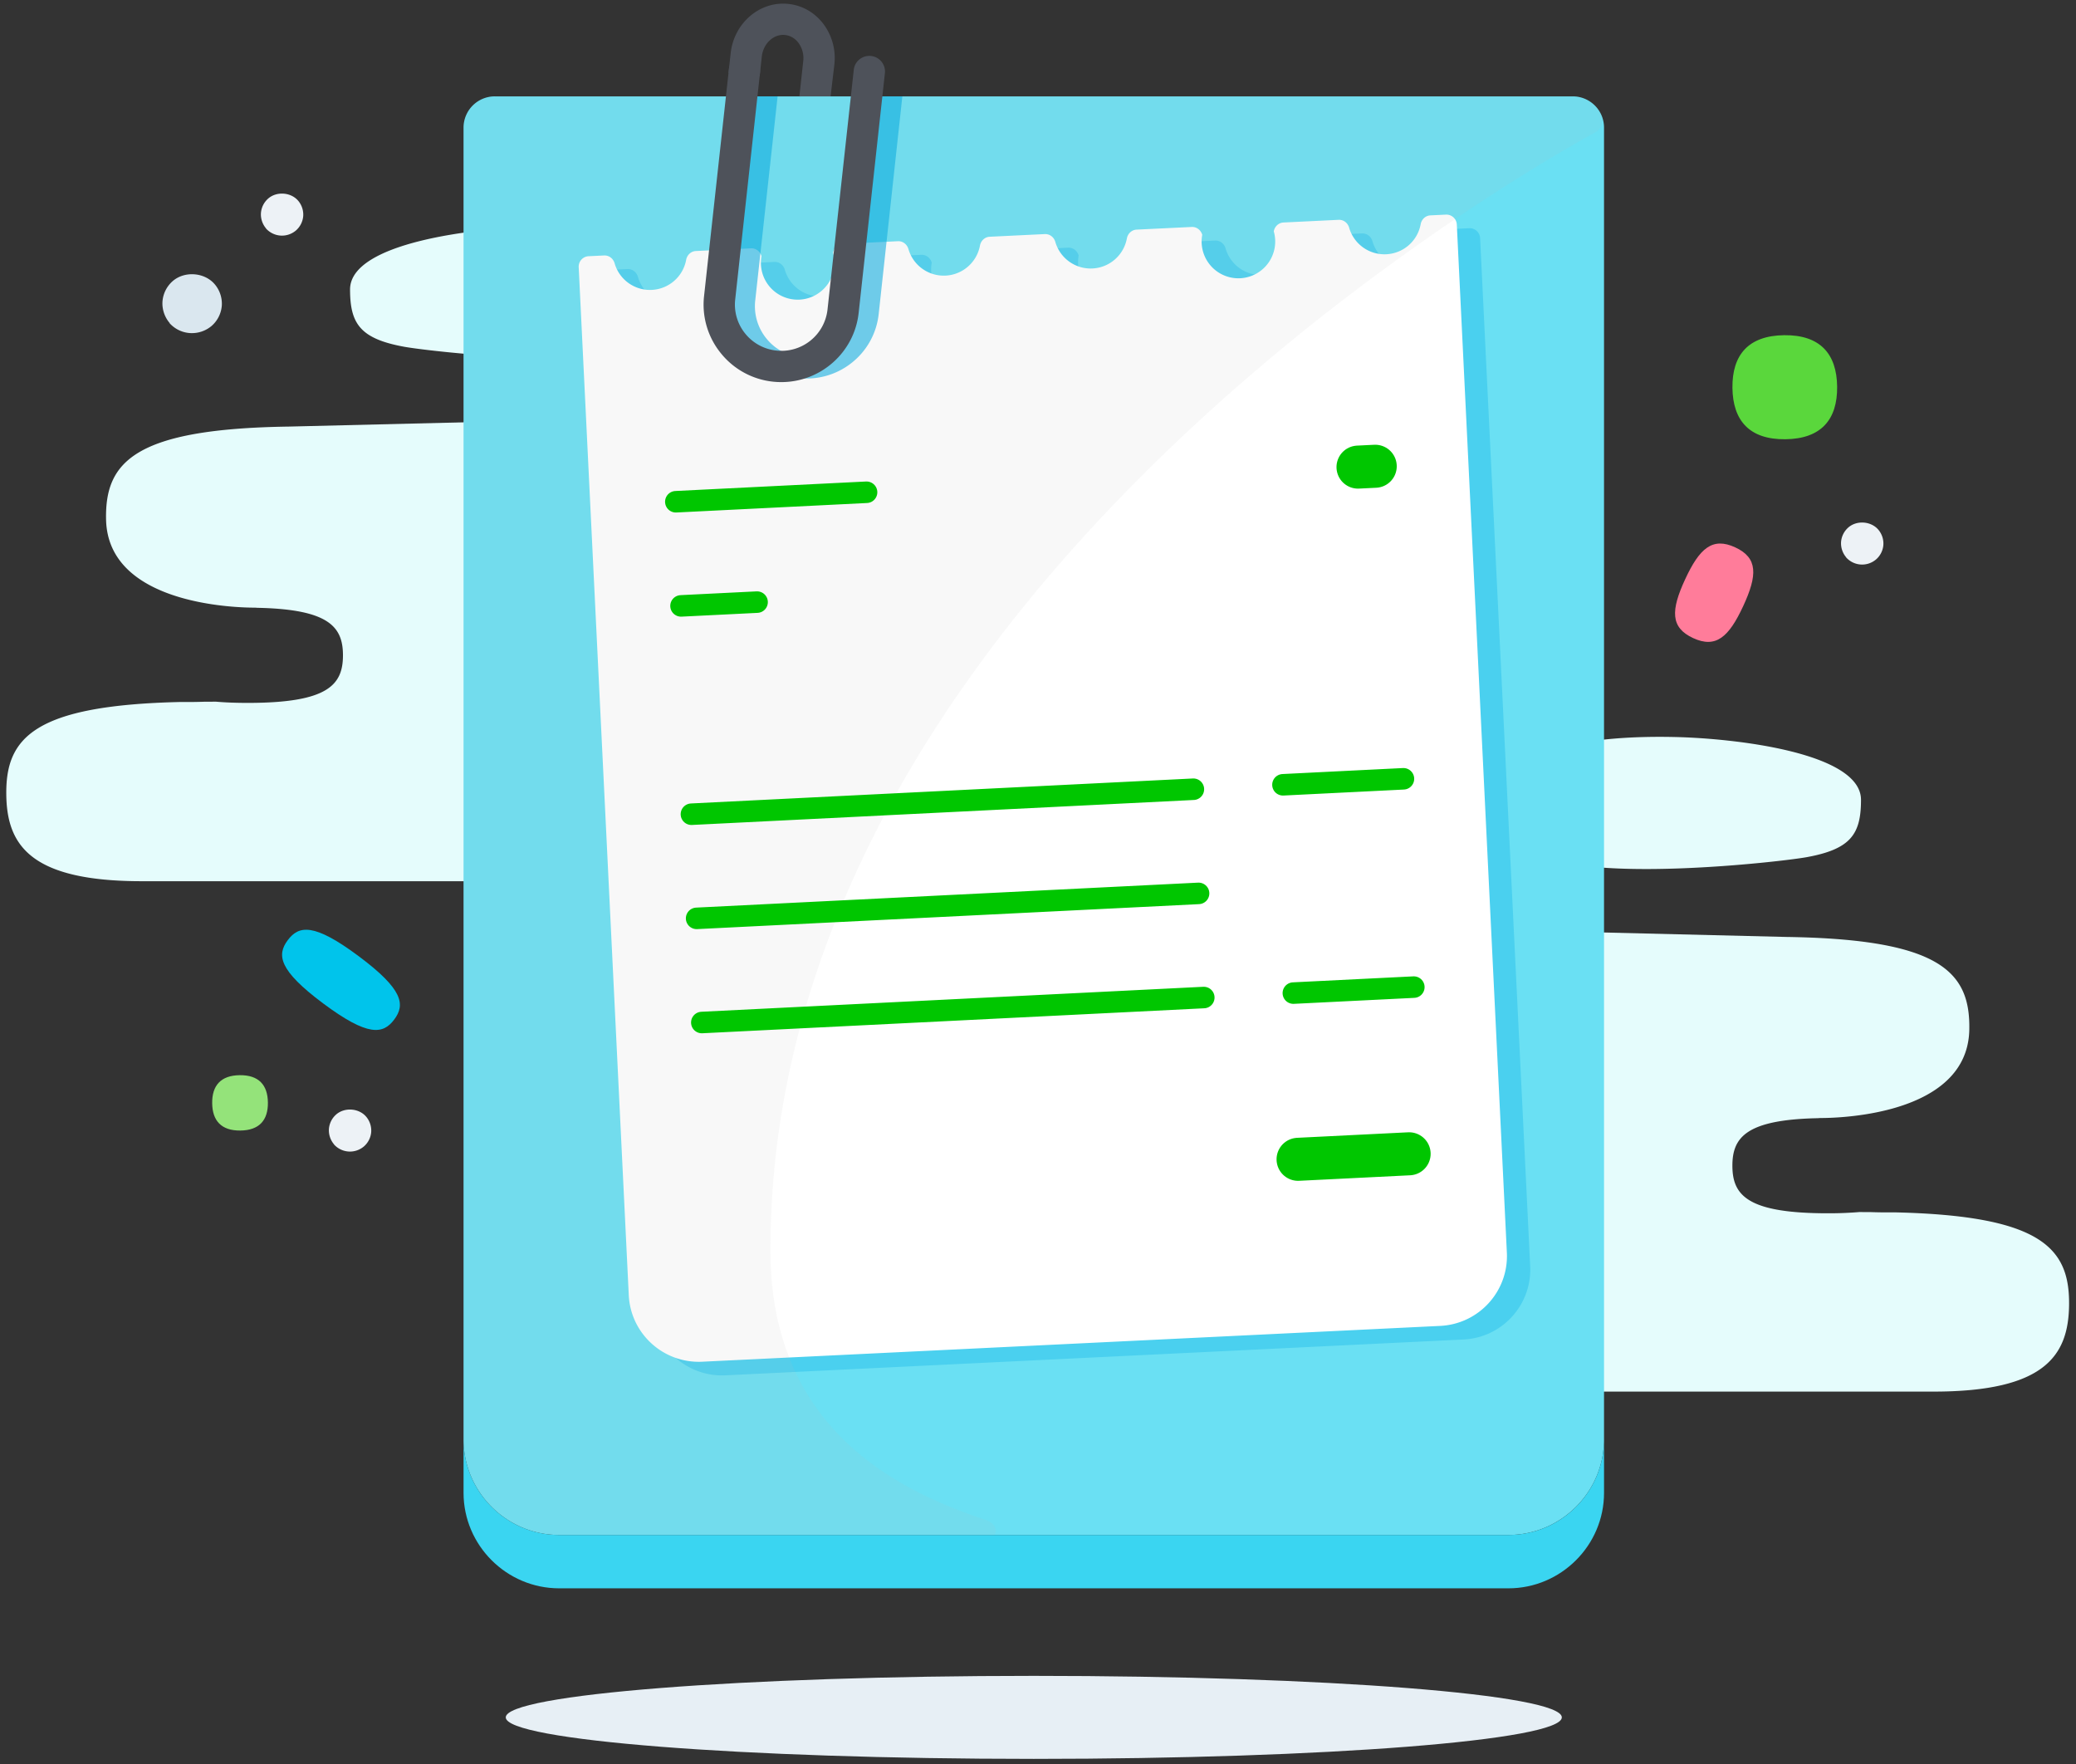 <svg xmlns="http://www.w3.org/2000/svg" width="193" height="164" viewBox="0 0 193 164">
    <rect x="0" y="0" width="193" height="164" fill="#333333" stroke="none"/>
    <g fill="none" fill-rule="evenodd">
        <path fill="#E5FCFC" d="M140.003 73.942c.095-4.471 8.124-5.587 15.594-5.435 5.789.117 17.415 1.479 17.415 5.841 0 3.19-.95 4.577-5.021 5.325-2.443.449-20.915 2.546-25.45-.56-1.566-1.075-2.59-2.712-2.538-5.17M96.682 85.405l69.424 1.69c14.351.211 17.075 3.29 16.974 8.617-.164 8.684-14.444 8.185-13.895 8.217-.064.001-.12.01-.183.012-6.638.136-7.946 1.768-7.946 4.414 0 2.766 1.413 4.426 8.862 4.426a34.52 34.52 0 0 0 2.987-.118c.049.005.31.01.996.008a42.413 42.413 0 0 0 2.179.023c13.775.298 16.337 3.362 16.276 8.608-.055 4.7-2.24 8.054-12.605 8.054H89.4l7.282-43.951z"/>
        <path fill="#E1F4F4" d="M173.036 112.652l.115-.01.065.004-.18.006"/>
        <path fill="#E5FCFC" d="M65.553 26.5c-.095-4.472-8.124-5.586-15.594-5.435-5.789.117-17.415 1.48-17.415 5.84 0 3.191.95 4.578 5.022 5.326 2.442.448 20.914 2.545 25.448-.56 1.567-1.075 2.591-2.71 2.539-5.17M96.258 37.963l-69.424 1.69c-14.35.21-17.075 3.29-16.974 8.617.164 8.684 14.444 8.186 13.896 8.217.063.002.12.01.182.012 6.638.136 7.946 1.767 7.946 4.413 0 2.767-1.413 4.427-8.862 4.426-1.136 0-2.115-.041-2.987-.117-.048.005-.31.01-.996.007a43.87 43.87 0 0 1-2.178.024C3.085 65.55.523 68.614.585 73.86c.055 4.7 2.24 8.053 12.605 8.053h90.35l-7.282-43.95z"/>
        <path fill="#E1F4F4" d="M19.904 65.21l-.114-.01c-.022 0-.042.003-.065.004.066.001.125.004.18.006"/>
        <path fill="#E7EFF5" d="M47.019 159.639c0 2.13 21.977 3.858 49.09 3.858 27.112 0 49.09-1.727 49.09-3.858 0-2.131-21.978-3.859-49.09-3.859-27.113 0-49.09 1.728-49.09 3.859"/>
        <path fill="#FF7C9A" d="M156.663 53.849c-1.336 2.88-1.377 4.485.743 5.464 2.118.979 3.319-.092 4.654-2.971s1.375-4.486-.743-5.463c-2.12-.979-3.32.09-4.654 2.97"/>
        <path fill="#94E37A" d="M22.287 99.944c-1.768.02-2.58.972-2.561 2.602.018 1.63.85 2.564 2.62 2.543 1.767-.019 2.578-.971 2.56-2.601-.018-1.63-.851-2.565-2.62-2.544"/>
        <path fill="#00C4EB" d="M33.347 88.883c-4.159-3.102-5.564-2.866-6.594-1.492-1.028 1.376-.859 2.788 3.302 5.89 4.16 3.101 5.565 2.866 6.594 1.49 1.03-1.374.858-2.787-3.302-5.888"/>
        <path fill="#DAE7EF" d="M15.756 30.03a2.79 2.79 0 0 0 1.898.93 2.83 2.83 0 0 0 2.012-.658 2.784 2.784 0 0 0 .955-1.896 2.791 2.791 0 0 0-.67-1.996c-.952-1.106-2.806-1.235-3.903-.273a2.798 2.798 0 0 0-.942 1.883c-.051.725.198 1.46.67 2.01h-.02z"/>
        <path fill="#EDF2F6" d="M24.722 21.232a1.998 1.998 0 0 0 2.788.194 1.99 1.99 0 0 0 .68-1.352 1.997 1.997 0 0 0-.477-1.423c-.679-.788-2-.88-2.782-.193a1.992 1.992 0 0 0-.672 1.342c-.036.516.141 1.04.477 1.433l-.014-.001zM31.043 106.373a1.996 1.996 0 0 0 2.787.195c.395-.34.644-.836.68-1.351a1.993 1.993 0 0 0-.477-1.424c-.679-.788-2-.88-2.783-.193a1.995 1.995 0 0 0-.671 1.342 2.012 2.012 0 0 0 .477 1.432h-.013zM171.624 51.808a1.996 1.996 0 0 0 2.787.194c.395-.34.644-.836.68-1.352a1.991 1.991 0 0 0-.477-1.423c-.68-.788-2-.88-2.782-.193a1.991 1.991 0 0 0-.673 1.341 2.015 2.015 0 0 0 .478 1.434l-.013-.001z"/>
        <path fill="#6AE0F3" d="M140.23 142.682H51.988c-4.89 0-8.893-3.995-8.893-8.876V11.864a2.908 2.908 0 0 1 2.912-2.906H146.21c1.608 0 2.912 1.301 2.912 2.906v121.942c0 4.881-4.002 8.876-8.893 8.876"/>
        <path fill="#00ABE3" fill-opacity=".3" d="M135.151 21.283c-.461.023-.824.37-.906.823a3.418 3.418 0 0 1-3.198 2.792 3.418 3.418 0 0 1-3.453-2.47c-.127-.442-.521-.752-.982-.73l-5.119.248c-.46.022-.823.369-.905.822a3.42 3.42 0 0 1-6.65.323c-.128-.443-.522-.753-.983-.73l-5.119.247c-.461.023-.823.37-.906.823a3.42 3.42 0 1 1-6.65.323c-.127-.444-.522-.753-.982-.731l-5.12.248c-.46.023-.822.37-.905.822a3.42 3.42 0 1 1-6.65.323c-.128-.443-.522-.753-.983-.73l-5.12.247c-.46.023-.822.37-.904.823a3.417 3.417 0 0 1-3.197 2.793 3.418 3.418 0 0 1-3.454-2.47c-.127-.444-.521-.753-.982-.731l-5.12.248c-.46.023-.822.37-.905.822a3.416 3.416 0 0 1-3.197 2.793 3.417 3.417 0 0 1-3.453-2.47c-.127-.443-.521-.753-.982-.73l-1.436.069a.97.97 0 0 0-.922 1.015l4.654 95.563c.176 3.59 3.233 6.36 6.83 6.185l68.608-3.33c3.598-.173 6.372-3.225 6.197-6.816l-4.655-95.563a.97.97 0 0 0-1.016-.92l-1.435.07z"/>
        <path fill="#FFF" d="M132.982 20.02c-.46.021-.822.368-.906.821a3.416 3.416 0 0 1-3.197 2.793 3.419 3.419 0 0 1-3.453-2.47c-.126-.443-.52-.753-.981-.73l-5.12.248c-.46.023-.822.369-.906.822a3.42 3.42 0 1 1-6.65.323c-.127-.443-.52-.753-.981-.73l-5.12.247c-.46.023-.823.37-.906.822a3.422 3.422 0 0 1-6.651.323c-.126-.443-.52-.753-.98-.73l-5.12.248c-.46.023-.823.37-.906.822a3.422 3.422 0 0 1-6.651.323c-.127-.443-.52-.753-.981-.73l-5.12.247c-.46.023-.823.37-.906.822a3.42 3.42 0 1 1-6.65.323c-.127-.443-.52-.753-.981-.73l-5.12.249c-.46.022-.823.369-.906.82a3.417 3.417 0 0 1-3.198 2.794 3.418 3.418 0 0 1-3.452-2.47c-.127-.442-.52-.753-.982-.73l-1.436.069a.97.97 0 0 0-.922 1.015l4.655 95.562c.174 3.59 3.232 6.36 6.83 6.186l68.607-3.33c3.598-.174 6.373-3.225 6.197-6.816l-4.654-95.563a.97.97 0 0 0-1.017-.92l-1.436.07z"/>
        <path fill="#5AD73C" d="M165.872 31.158c-3.322.037-4.846 1.828-4.812 4.89.035 3.063 1.598 4.82 4.921 4.782 3.324-.037 4.847-1.827 4.813-4.89-.035-3.063-1.598-4.82-4.922-4.782"/>
        <path fill="#3AD5F1" d="M140.23 142.682H51.988c-4.89 0-8.893-3.995-8.893-8.876v4.96c0 4.882 4.002 8.877 8.893 8.877h88.242c4.89 0 8.893-3.995 8.893-8.876v-4.96c-.001 4.88-4.002 8.875-8.893 8.875"/>
        <path fill="#00ABE3" fill-opacity=".6" d="M75 35.184c-.247 0-.497-.013-.746-.04a6.704 6.704 0 0 1-4.525-2.477 6.675 6.675 0 0 1-1.445-4.945l2.038-18.768 1.97.004-2.08 18.975a4.757 4.757 0 0 0 1.03 3.522 4.772 4.772 0 0 0 3.222 1.763 4.782 4.782 0 0 0 3.53-1.026 4.761 4.761 0 0 0 1.766-3.217l2.205-20.02h1.925l-2.2 20.23a6.684 6.684 0 0 1-2.481 4.517A6.703 6.703 0 0 1 75 35.184" style="mix-blend-mode:multiply"/>
        <path fill="#4E525A" d="M77.22 8.954l-2.903.004.358-3.275a2.385 2.385 0 0 0-.43-1.679c-.318-.431-.762-.697-1.253-.75-1.062-.116-2.036.785-2.17 2.008l-.2 1.83-2.895-.317.201-1.829c.309-2.816 2.723-4.873 5.38-4.58 1.31.142 2.476.822 3.282 1.916a5.271 5.271 0 0 1 .978 3.717l-.349 2.955z"/>
        <path fill="#B7B9B9" fill-opacity=".1" d="M51.989 142.682c-4.891 0-8.894-3.995-8.894-8.876V11.864a2.908 2.908 0 0 1 2.912-2.906h100.205c1.212 0 2.251.74 2.689 1.791.242.583-.045 1.254-.598 1.56-8.293 4.565-76.68 44.033-76.68 103.927 0 16.41 11.609 22.256 19.906 25.005 1.471.488.939 1.44.939 1.44h-40.48z" style="mix-blend-mode:multiply"/>
        <path stroke="#00C600" stroke-linecap="round" stroke-width="2" d="M62.83 46.64l17.732-.882M63.313 56.321l7.071-.351M119.273 72.95l11.201-.557M64.28 75.685l46.666-2.322M64.763 85.366l46.666-2.321M120.24 92.313l11.2-.556M65.246 95.048l46.667-2.322"/>
        <path stroke="#00C600" stroke-linecap="round" stroke-width="4" d="M120.678 107.764l10.325-.513M126.25 43.42l1.602-.079"/>
        <path fill="#4E525A" d="M72.646 35.518a7.183 7.183 0 0 1-5.641-2.698 7.152 7.152 0 0 1-1.55-5.301l2.311-21.092a1.455 1.455 0 1 1 2.894.317l-2.31 21.09a4.274 4.274 0 0 0 .924 3.167 4.289 4.289 0 0 0 2.898 1.585 4.314 4.314 0 0 0 4.76-3.815L79.379 6.43a1.457 1.457 0 0 1 2.894.316l-2.447 22.341c-.405 3.69-3.544 6.431-7.18 6.431"/>
    </g>
</svg>
